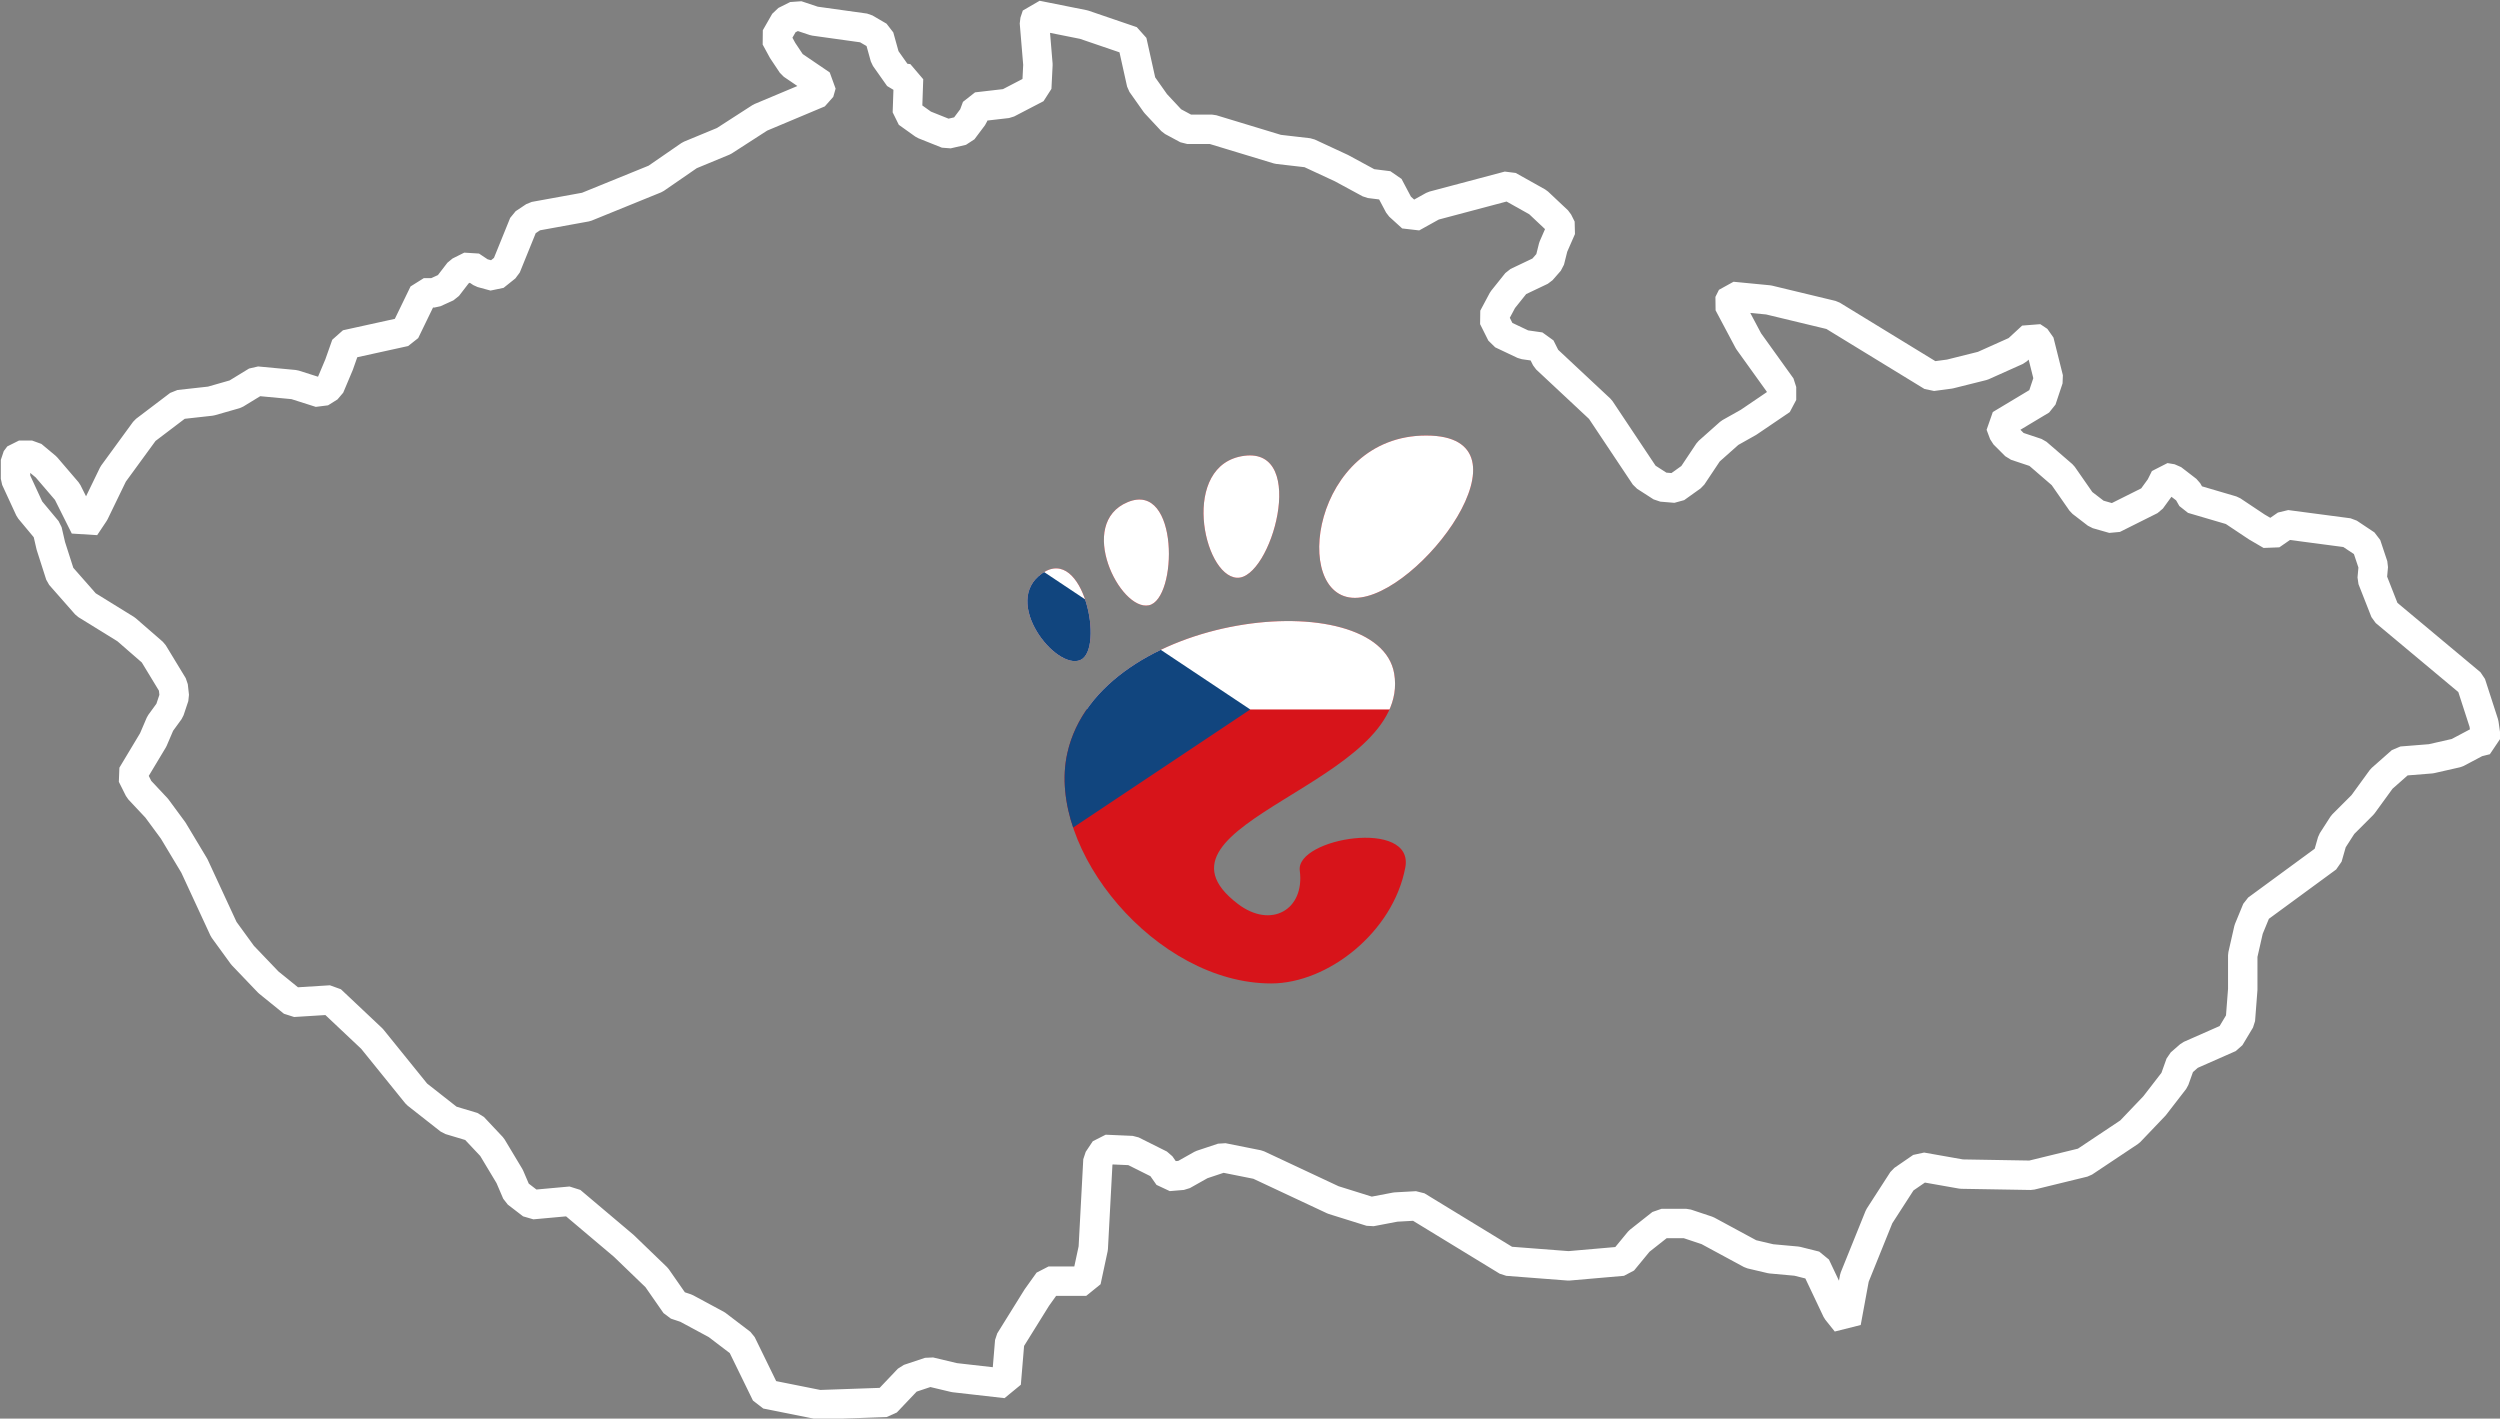 <?xml version="1.0" encoding="UTF-8" standalone="no"?>
<!-- Created with Inkscape (http://www.inkscape.org/) -->

<svg
   width="1369.658"
   height="777.206"
   viewBox="0 0 362.389 205.636"
   version="1.1"
   id="svg14178"
   xml:space="preserve"
   xmlns="http://www.w3.org/2000/svg"
   xmlns:svg="http://www.w3.org/2000/svg"><rect x="0" y="0" width="362.389" height="205.636" fill="#808080" stroke="none"/><defs
     id="defs14175"><clipPath
       clipPathUnits="userSpaceOnUse"
       id="clipPath2761"><path
         id="path2763"
         style="fill:#000000;fill-opacity:1;fill-rule:nonzero;stroke:none;stroke-width:5.074;stroke-miterlimit:4"
         d="m 504.216,476.474 c 5.616,42.892 -31.466,64.074 -67.783,36.423 -115.611,-88.021 191.421,-131.933 171.182,-252.187 -16.799,-99.817 -323.064,-69.087 -357.94,87.098 -23.607,105.637 97.174,252.192 223.202,252.192 61.999,0 133.511,-55.982 146.89,-126.9 10.218,-54.079 -120.239,-32.41 -115.55,3.374 z M 338.925,185.906 c 31.654,-6.454 33.389,-136.296 -23.059,-113.004 -56.459,23.298 -8.569,119.467 23.059,113.004 z m -74.921,59.924 c 26.591,-11.705 3.425,-126.19 -41.791,-94.967 -45.195,31.228 15.2,106.667 41.791,94.967 z m 171.345,-90.076 c 37.387,2.283 78.407,-142.679 8.138,-133.562 -70.243,9.117 -45.54,131.279 -8.138,133.562 z M 642.608,-1.1023622e-5 c -124.82,0 -148.234,177.783 -78.016,177.783 70.208,0 202.841,-177.783 78.016,-177.783 z" /></clipPath></defs><g
     id="layer1"
     transform="translate(46.534,39.85)"><g
       id="g15743"><g
         id="gCZE"
         transform="matrix(17.055,0,0,17.055,-4843.054,-4757.278)"
         style="display:inline;fill:none;fill-opacity:1;stroke:#ffffff"><path
           id="polyF1S57P1-9"
           d="m 289.54,277.51 0.26,-0.03 0.25,-0.13 0.01,-0.2 -0.03,-0.36 0.02,-0.06 0.4,0.08 0.41,0.14 0.08,0.36 0.12,0.17 0.14,0.15 0.13,0.07 h 0.21 l 0.56,0.17 0.26,0.03 0.28,0.13 0.24,0.13 0.16,0.02 0.09,0.17 0.11,0.1 0.18,-0.1 0.64,-0.17 0.25,0.14 0.17,0.16 0.03,0.06 -0.07,0.16 -0.03,0.12 -0.07,0.08 -0.21,0.1 -0.12,0.15 -0.08,0.15 0.07,0.14 0.19,0.09 0.14,0.02 0.05,0.1 0.46,0.43 0.38,0.57 0.14,0.09 0.12,0.01 0.14,-0.1 0.14,-0.21 0.18,-0.16 0.16,-0.09 0.28,-0.19 v -0.11 l -0.28,-0.39 -0.17,-0.32 0.03,-0.06 0.31,0.03 0.54,0.13 0.85,0.52 0.15,-0.02 0.28,-0.07 0.29,-0.13 0.13,-0.12 0.06,0.04 0.08,0.32 -0.06,0.18 -0.35,0.21 0.03,0.08 0.1,0.1 0.18,0.06 0.22,0.19 0.16,0.23 0.13,0.1 0.14,0.04 0.32,-0.16 0.08,-0.11 0.04,-0.08 0.06,0.01 0.13,0.1 0.04,0.07 0.34,0.1 0.21,0.14 0.12,0.07 0.13,-0.09 0.53,0.07 0.15,0.1 0.06,0.18 -0.01,0.11 0.11,0.28 0.73,0.61 0.11,0.34 0.02,0.14 -0.08,0.02 -0.17,0.09 -0.22,0.05 -0.25,0.02 -0.17,0.15 -0.16,0.22 -0.17,0.17 -0.09,0.14 -0.04,0.14 -0.6,0.44 -0.07,0.17 -0.05,0.22 v 0.29 l -0.02,0.26 -0.09,0.15 -0.34,0.15 -0.08,0.07 -0.05,0.14 -0.17,0.22 -0.21,0.22 -0.39,0.26 -0.45,0.11 -0.59,-0.01 -0.34,-0.06 -0.16,0.11 -0.2,0.31 -0.21,0.52 -0.07,0.38 -0.08,-0.1 -0.18,-0.38 -0.16,-0.04 -0.22,-0.02 -0.17,-0.04 -0.37,-0.2 -0.18,-0.06 h -0.21 l -0.19,0.15 -0.14,0.17 -0.46,0.04 -0.52,-0.04 -0.77,-0.47 -0.18,0.01 -0.21,0.04 -0.32,-0.1 -0.64,-0.3 -0.3,-0.06 -0.18,0.06 -0.16,0.09 -0.12,0.01 -0.07,-0.1 -0.24,-0.12 -0.23,-0.01 -0.06,0.09 -0.04,0.75 -0.06,0.28 h -0.32 l -0.1,0.14 -0.23,0.37 -0.03,0.36 -0.44,-0.05 -0.21,-0.05 -0.18,0.06 -0.19,0.2 -0.57,0.02 -0.45,-0.09 -0.21,-0.43 -0.21,-0.16 -0.26,-0.14 -0.09,-0.03 -0.16,-0.23 -0.28,-0.27 -0.45,-0.38 -0.33,0.03 -0.13,-0.1 -0.06,-0.14 -0.15,-0.25 -0.16,-0.17 -0.2,-0.06 -0.28,-0.22 -0.38,-0.47 -0.35,-0.33 -0.32,0.02 -0.21,-0.17 -0.22,-0.23 -0.16,-0.22 -0.25,-0.54 -0.18,-0.3 -0.14,-0.19 -0.15,-0.16 -0.06,-0.12 0.18,-0.3 0.06,-0.14 0.08,-0.11 0.04,-0.12 -0.01,-0.09 -0.17,-0.28 -0.23,-0.2 -0.34,-0.21 -0.22,-0.25 -0.08,-0.25 -0.03,-0.13 -0.15,-0.18 -0.12,-0.26 v -0.16 l 0.03,-0.04 h 0.11 l 0.12,0.1 0.18,0.21 0.15,0.3 0.08,-0.12 0.16,-0.33 0.27,-0.37 0.29,-0.22 0.27,-0.03 0.21,-0.06 0.18,-0.11 0.32,0.03 0.22,0.07 0.08,-0.05 0.08,-0.19 0.06,-0.17 0.5,-0.11 0.16,-0.33 h 0.09 l 0.11,-0.05 0.1,-0.13 0.1,-0.05 0.09,0.06 0.11,0.03 0.1,-0.08 0.15,-0.37 0.09,-0.06 0.44,-0.08 0.59,-0.24 0.29,-0.2 0.29,-0.12 0.31,-0.2 0.5,-0.21 0.02,-0.07 -0.25,-0.17 -0.08,-0.12 -0.06,-0.11 0.08,-0.14 0.1,-0.05 0.15,0.05 0.43,0.06 0.12,0.07 0.05,0.18 0.12,0.17 0.08,0.01 -0.01,0.29 0.14,0.1 0.2,0.08 0.13,-0.03 0.09,-0.12 z"
           class="region CZE"
           style="fill:none;fill-opacity:1;stroke:#ffffff;stroke-width:0.25;stroke-linejoin:bevel" /></g><g
         id="g14817"
         transform="matrix(0.375,0,0,0.375,95.286,7.281)"><path
           id="rect3543"
           style="fill:none;stroke:none;stroke-width:0.267"
           d="M -0.833,42.667 H 210.833 V 254.333 H -0.833 Z" /><g
           id="g1428"
           transform="matrix(0.353,0,0,0.353,-53.75,42.667)"
           clip-path="url(#clipPath2761)"><rect
             width="900"
             height="600"
             fill="#d7141a"
             id="rect1413"
             x="0"
             y="0" /><rect
             width="900"
             height="300"
             fill="#ffffff"
             id="rect1415"
             x="0"
             y="0" /><path
             d="M 450,300 0,0 v 600 z"
             fill="#11457e"
             id="path1417" /></g></g></g></g></svg>
